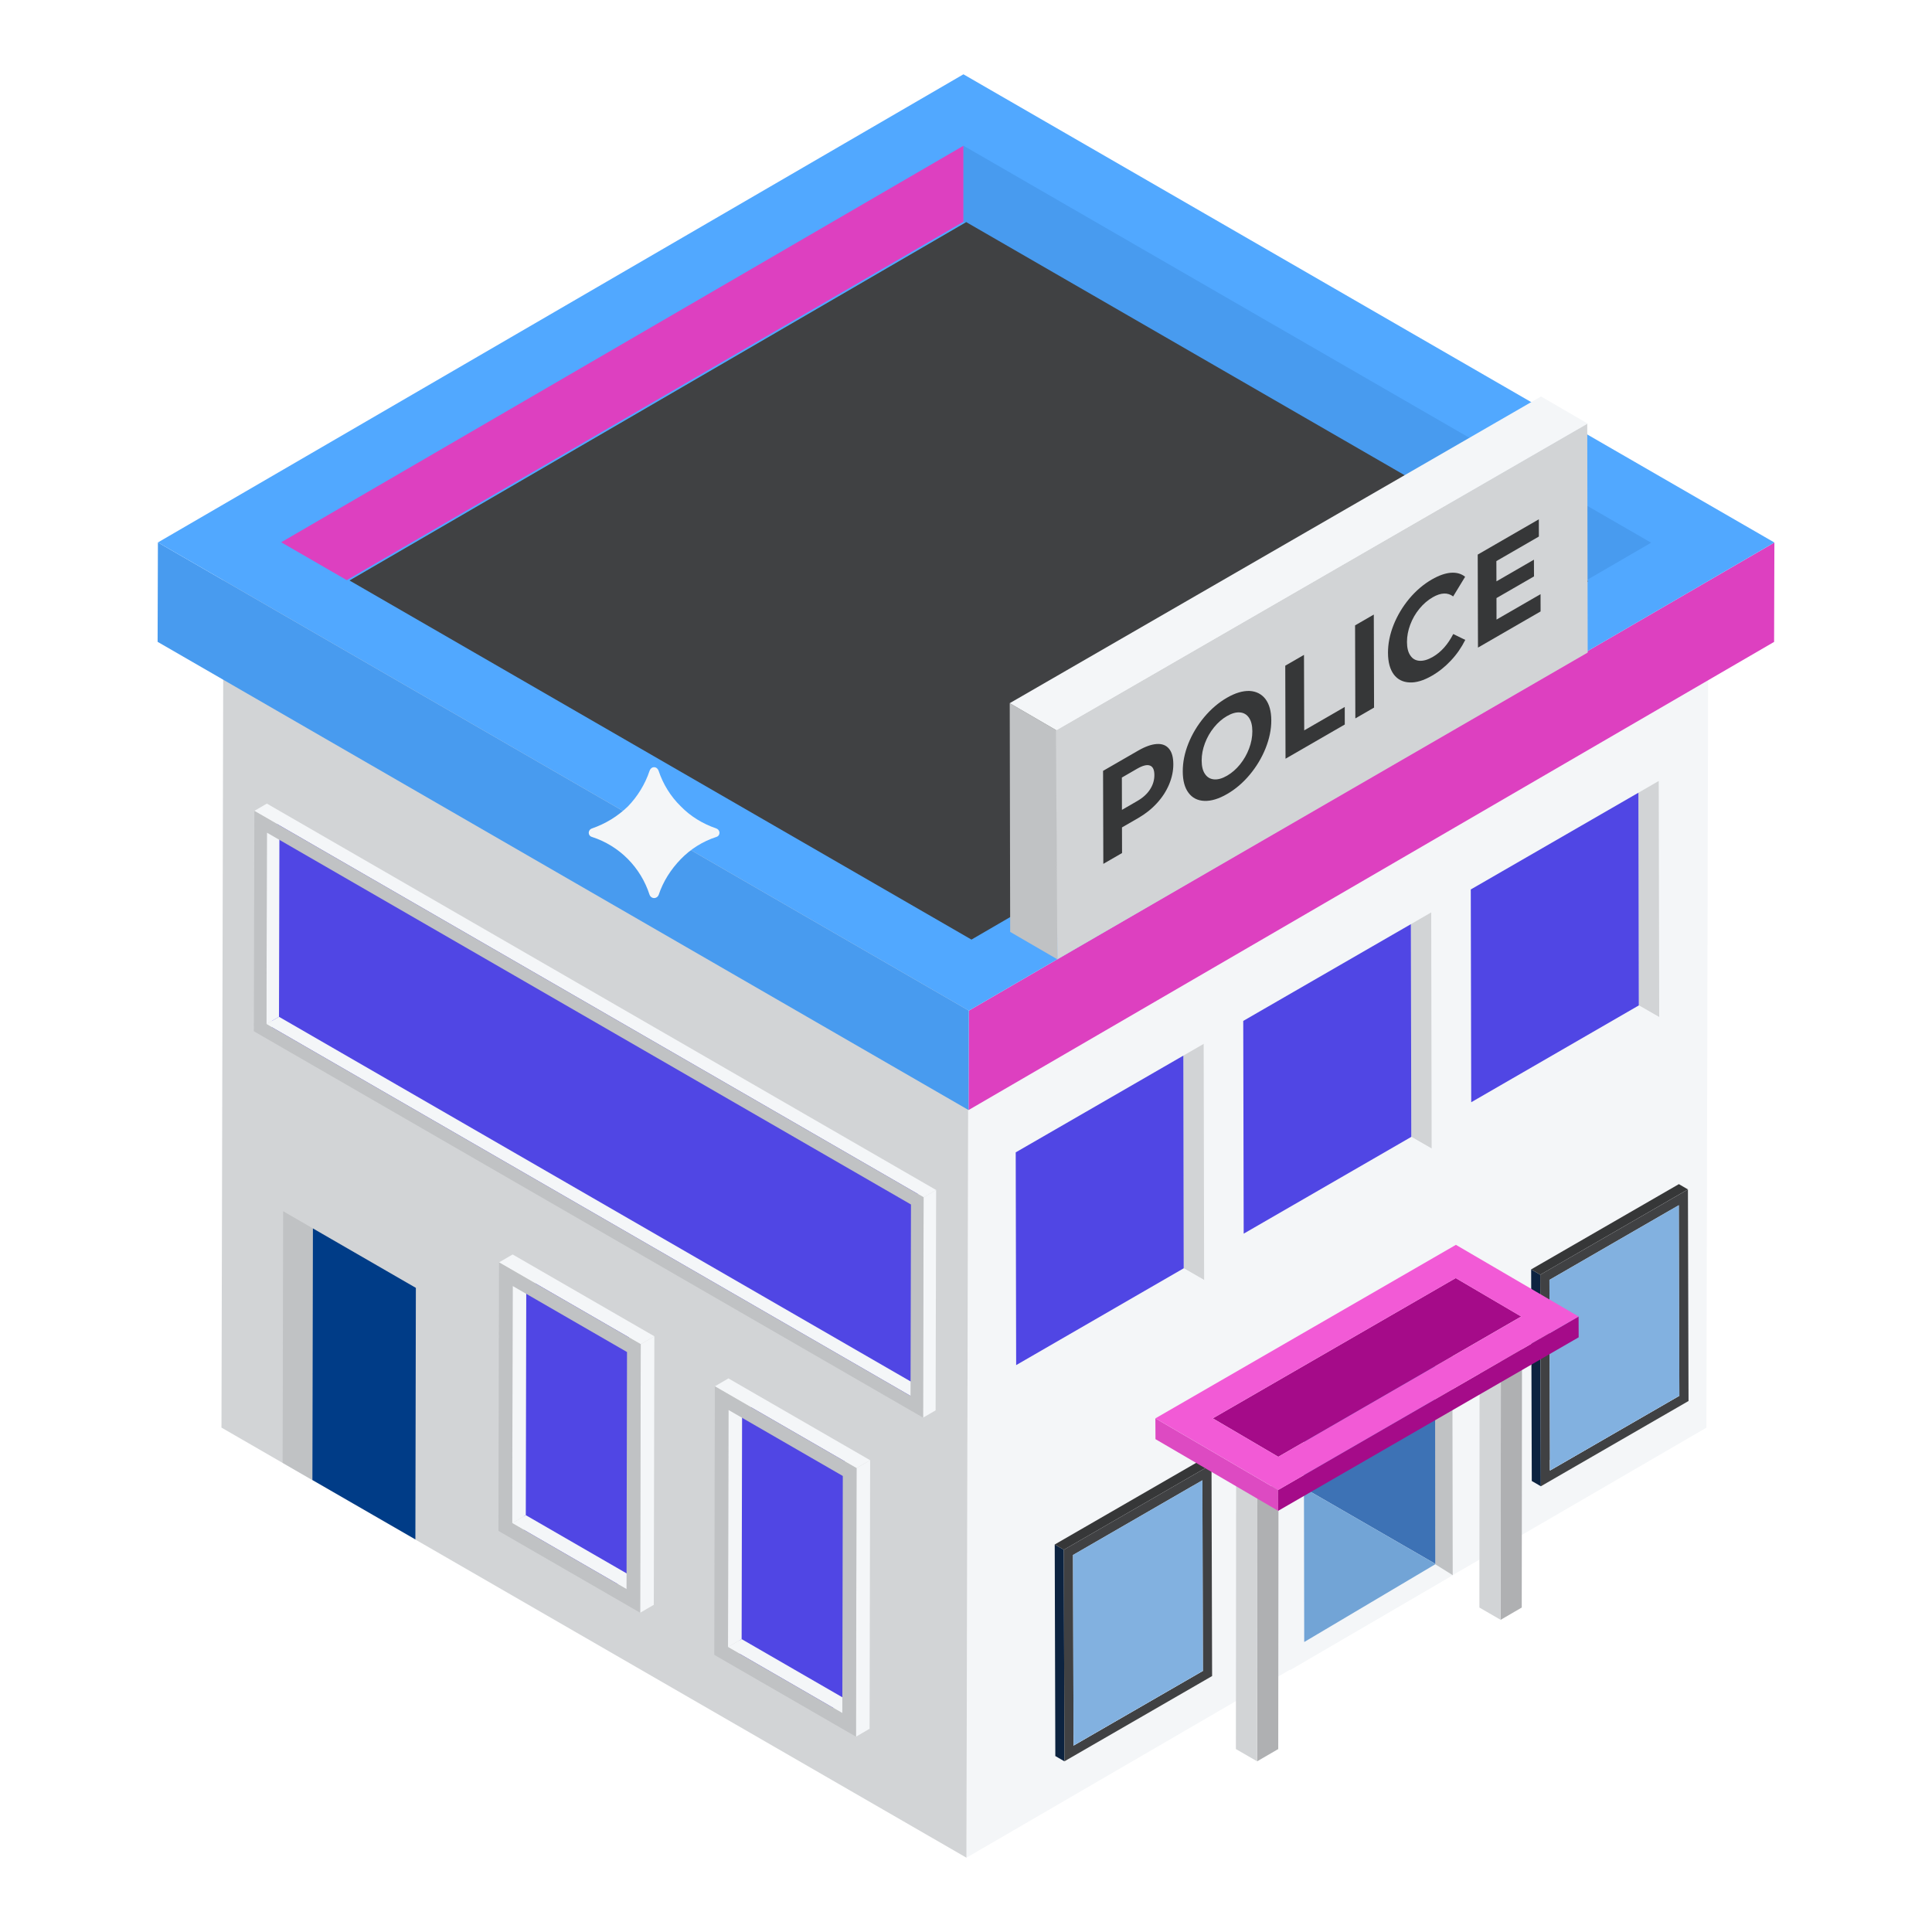<svg xmlns="http://www.w3.org/2000/svg" enable-background="new 0 0 52 52" viewBox="0 0 52 52" id="PoliceStation"><g fill="#6822a2" class="color000000 svgShape"><polygon fill="#f4f6f8" points="45.983 14.286 45.928 38.426 26.012 50 26.067 25.86" class="colore9e8e6 svgShape"></polygon><polygon fill="#d2d4d6" points="26.067 25.86 26.012 50 5.961 38.424 6.017 14.284" class="colord6d4d2 svgShape"></polygon><polygon fill="#dcdcdc" points="45.983 14.286 26.067 25.86 6.017 14.284 25.933 2.71" class="colordcdcdc svgShape"></polygon></g><g fill="#6822a2" class="color000000 svgShape"><polygon fill="#dd40c0" points="47.758 14.602 47.75 17.277 26.069 29.877 26.077 27.202" class="colorddb040 svgShape"></polygon><polygon fill="#489bef" points="26.077 27.202 26.069 29.877 4.242 17.275 4.25 14.6" class="colorefc348 svgShape"></polygon><polygon fill="#51a8ff" points="47.758 14.602 26.077 27.202 4.25 14.6 25.931 2" class="colorffd651 svgShape"></polygon><polygon fill="#dd40c0" points="7.568 14.595 9.334 15.615 25.933 5.968 25.933 3.922" class="colorddb040 svgShape"></polygon><polygon fill="#489bef" points="25.933 3.922 25.933 5.968 42.673 15.633 44.44 14.607" class="colorefc348 svgShape"></polygon><polygon fill="#404143" points="42.746 15.642 26.006 5.978 9.407 15.624 26.147 25.289" class="color434240 svgShape"></polygon></g><polygon fill="#d2d4d6" points="44.645 21.02 44.098 21.336 44.109 27.061 44.658 27.376" class="colord6d4d2 svgShape"></polygon><polygon fill="#f4f6f8" points="44.109 27.061 44.109 27.061 39.598 29.667 39.6 30.299 44.658 27.378 44.658 27.376" class="colorffffff svgShape"></polygon><polygon fill="#5046e4" points="44.098 21.336 39.586 23.94 39.598 29.667 44.109 27.061" class="color3f9ae0 svgShape"></polygon><polygon fill="#d2d4d6" points="38.521 24.558 37.974 24.874 37.985 30.599 38.533 30.914" class="colord6d4d2 svgShape"></polygon><polygon fill="#f4f6f8" points="37.985 30.599 37.985 30.599 33.474 33.204 33.476 33.837 38.533 30.915 38.533 30.914" class="colorffffff svgShape"></polygon><polygon fill="#5046e4" points="37.974 24.874 33.462 27.478 33.474 33.204 37.985 30.599" class="color3f9ae0 svgShape"></polygon><polygon fill="#d2d4d6" points="32.397 28.096 31.85 28.412 31.86 34.136 32.409 34.452" class="colord6d4d2 svgShape"></polygon><polygon fill="#f4f6f8" points="31.86 34.136 31.86 34.136 27.35 36.742 27.351 37.375 32.409 34.453 32.409 34.452" class="colorffffff svgShape"></polygon><polygon fill="#5046e4" points="31.85 28.412 27.338 31.016 27.35 36.742 31.86 34.136" class="color3f9ae0 svgShape"></polygon><g fill="#6822a2" class="color000000 svgShape"><polygon fill="#f4f6f8" points="34.712 37.268 39.088 34.723 39.1 42.396 34.726 44.95" class="colorffffff svgShape"></polygon><polygon fill="#c0c2c4" points="39.089 35.137 38.621 35.407 38.63 42.102 39.1 42.396" class="colorc4c2c0 svgShape"></polygon></g><g fill="#6822a2" class="color000000 svgShape"><g fill="#6822a2" class="color000000 svgShape"><polygon fill="#f4f6f8" points="41.718 39.578 41.473 39.436 44.956 37.425 45.2 37.567" class="colore9e8e6 svgShape"></polygon><polygon fill="#0c2340" points="41.472 40.003 41.228 39.861 41.211 34.166 41.456 34.309" class="color2d2c2b svgShape"></polygon><polygon fill="#363738" points="41.456 34.309 41.211 34.166 45.187 31.871 45.431 32.013" class="color383736 svgShape"></polygon><polygon fill="#d2d4d6" points="45.2 37.567 44.955 37.425 44.942 32.579 44.941 32.296 45.186 32.438" class="colord6d4d2 svgShape"></polygon><path fill="#404143" d="M41.456,34.309l3.975-2.295l0.016,5.694l-3.975,2.295L41.456,34.309z
											 M45.2,37.567l-0.015-5.129l-3.482,2.011l0.015,5.129L45.2,37.567" class="color434240 svgShape"></path></g><polygon fill="#f4f6f8" points="45.2 37.567 41.718 39.578 41.717 39.295 44.955 37.425" enable-background="new" class="colore9e8e6 svgShape"></polygon><polygon fill="#82b1e0" points="45.2 37.567 41.718 39.578 41.703 34.449 45.186 32.438" class="color82c6e0 svgShape"></polygon></g><g fill="#6822a2" class="color000000 svgShape"><g fill="#6822a2" class="color000000 svgShape"><polygon fill="#f4f6f8" points="28.895 46.981 28.65 46.839 32.132 44.829 32.377 44.971" class="colore9e8e6 svgShape"></polygon><polygon fill="#0c2340" points="28.649 47.406 28.404 47.264 28.388 41.57 28.633 41.712" class="color2d2c2b svgShape"></polygon><polygon fill="#363738" points="28.633 41.712 28.388 41.57 32.364 39.275 32.608 39.417" class="color383736 svgShape"></polygon><polygon fill="#d2d4d6" points="32.377 44.971 32.132 44.828 32.119 39.982 32.118 39.699 32.363 39.842" class="colord6d4d2 svgShape"></polygon><path fill="#404143" d="M28.633,41.712l3.975-2.295l0.016,5.694l-3.975,2.295L28.633,41.712z
											 M32.377,44.971l-0.015-5.129l-3.482,2.011l0.015,5.129L32.377,44.971" class="color434240 svgShape"></path></g><polygon fill="#f4f6f8" points="32.377 44.971 28.895 46.981 28.894 46.698 32.132 44.828" enable-background="new" class="colore9e8e6 svgShape"></polygon><polygon fill="#82b1e0" points="32.377 44.971 28.895 46.981 28.88 41.852 32.363 39.842" class="color82c6e0 svgShape"></polygon></g><g fill="#6822a2" class="color000000 svgShape"><g fill="#6822a2" class="color000000 svgShape"><polygon fill="#afb0b2" points="40.965 36.08 40.958 43.267 40.39 43.598 40.396 36.411" class="colorb2b0af svgShape"></polygon><polygon fill="#d2d4d6" points="40.396 36.411 40.39 43.598 39.818 43.267 39.824 36.08" class="colord6d4d2 svgShape"></polygon><polygon fill="#f4f6f8" points="40.965 36.08 40.396 36.411 39.824 36.08 40.393 35.75" class="colore9e8e6 svgShape"></polygon></g><g fill="#6822a2" class="color000000 svgShape"><polygon fill="#afb0b2" points="34.411 39.889 34.404 47.076 33.836 47.406 33.842 40.219" class="colorb2b0af svgShape"></polygon><polygon fill="#d2d4d6" points="33.842 40.219 33.836 47.406 33.264 47.076 33.271 39.889" class="colord6d4d2 svgShape"></polygon><polygon fill="#f4f6f8" points="34.411 39.889 33.842 40.219 33.271 39.889 33.839 39.559" class="colore9e8e6 svgShape"></polygon></g></g><g fill="#6822a2" class="color000000 svgShape"><g fill="#6822a2" class="color000000 svgShape"><polygon fill="#3d72b5" points="38.623 35.405 35.092 37.468 35.096 40.049 38.631 42.09" class="color3db542 svgShape"></polygon><polygon fill="#a50b89" points="32.642 38.175 34.405 39.21 40.944 35.434 39.181 34.399" class="colorcc4848 svgShape"></polygon><polygon fill="#72a4d6" points="35.096 40.049 35.103 44.195 38.631 42.102 38.631 42.09" class="color81d672 svgShape"></polygon><polygon fill="#a50b89" points="34.399 40.104 34.402 40.664 42.49 35.994 42.488 35.434" class="colorcc4848 svgShape"></polygon><polygon fill="#dd4ac2" points="31.097 38.175 31.1 38.735 34.402 40.664 34.399 40.104" class="colordd4a4a svgShape"></polygon><path fill="#f25ad6" d="M42.488,35.434l-8.088,4.67l-3.302-1.929l8.088-4.67L42.488,35.434z
									 M34.405,39.21l6.539-3.775l-1.763-1.035l-6.539,3.775L34.405,39.21" class="colorf25a5a svgShape"></path></g></g><g fill="#6822a2" class="color000000 svgShape"><polygon fill="#5046e4" points="24.709 31.915 24.696 37.531 24.376 37.717 7.32 27.87 7.333 22.254 7.653 22.069" class="color3f9ae0 svgShape"></polygon><g fill="#6822a2" class="color000000 svgShape"><polygon fill="#f4f6f8" points="7.172 27.563 7.509 27.367 7.521 22.215 7.184 22.411" class="colore9e8e6 svgShape"></polygon><polygon fill="#f4f6f8" points="24.507 37.571 24.844 37.375 7.509 27.367 7.172 27.563" class="colorffffff svgShape"></polygon><polygon fill="#f4f6f8" points="24.845 38.156 25.182 37.96 25.196 32.029 24.859 32.225" class="colore9e8e6 svgShape"></polygon><polygon fill="#f4f6f8" points="24.859 32.225 25.196 32.029 7.183 21.629 6.846 21.825" class="colorffffff svgShape"></polygon><path fill="#c0c2c4" d="M24.845,38.156L6.832,27.756l0.014-5.931l18.013,10.4L24.845,38.156z
									 M7.172,27.563l17.335,10.008l0.012-5.152L7.184,22.411L7.172,27.563" class="colorc4c2c0 svgShape"></path></g></g><g fill="#6822a2" class="color000000 svgShape"><polygon fill="#5046e4" points="16.928 35.964 16.914 42.462 16.597 42.646 14.102 41.207 14.115 34.709 14.432 34.525" class="color3f9ae0 svgShape"></polygon><g fill="#6822a2" class="color000000 svgShape"><polygon fill="#f4f6f8" points="13.786 40.994 14.152 40.781 14.165 34.4 13.799 34.613" class="colore9e8e6 svgShape"></polygon><polygon fill="#f4f6f8" points="16.863 42.771 17.229 42.558 14.152 40.781 13.786 40.994" class="colorffffff svgShape"></polygon><polygon fill="#f4f6f8" points="17.23 43.407 17.597 43.194 17.612 35.966 17.246 36.179" class="colore9e8e6 svgShape"></polygon><polygon fill="#f4f6f8" points="17.246 36.179 17.612 35.966 13.798 33.764 13.432 33.977" class="colorffffff svgShape"></polygon><path fill="#c0c2c4" d="M17.23,43.407l-3.814-2.202l0.015-7.228l3.814,2.202L17.23,43.407z
									 M13.786,40.994l3.077,1.777l0.013-6.381l-3.077-1.777L13.786,40.994" class="colorc4c2c0 svgShape"></path></g></g><g fill="#6822a2" class="color000000 svgShape"><polygon fill="#5046e4" points="22.736 39.3 22.723 45.798 22.405 45.982 19.91 44.542 19.924 38.045 20.241 37.861" class="color3f9ae0 svgShape"></polygon><g fill="#6822a2" class="color000000 svgShape"><polygon fill="#f4f6f8" points="19.594 44.33 19.961 44.117 19.974 37.736 19.607 37.949" class="colore9e8e6 svgShape"></polygon><polygon fill="#f4f6f8" points="22.671 46.107 23.038 45.894 19.961 44.117 19.594 44.33" class="colorffffff svgShape"></polygon><polygon fill="#f4f6f8" points="23.039 46.743 23.405 46.53 23.42 39.302 23.054 39.515" class="colore9e8e6 svgShape"></polygon><polygon fill="#f4f6f8" points="23.054 39.515 23.42 39.302 19.606 37.1 19.24 37.313" class="colorffffff svgShape"></polygon><path fill="#c0c2c4" d="M23.039,46.743l-3.814-2.202l0.015-7.228l3.814,2.202L23.039,46.743z
									 M19.594,44.33l3.077,1.777l0.013-6.381l-3.077-1.777L19.594,44.33" class="colorc4c2c0 svgShape"></path></g></g><g fill="#6822a2" class="color000000 svgShape"><polygon fill="#c0c2c4" points="8.422 33.063 7.621 32.6 7.607 39.372 11.18 41.434 11.18 41.433 8.408 39.834" class="colorc4c2c0 svgShape"></polygon><polygon fill="#003c87" points="8.422 33.063 8.408 39.834 11.18 41.433 11.193 34.663" class="color005e87 svgShape"></polygon></g><g fill="#6822a2" class="color000000 svgShape"><g fill="#6822a2" class="color000000 svgShape"><polygon fill="#c0c2c4" points="28.459 25.82 27.189 25.082 27.177 18.926 28.447 19.665" class="colorc4c2c0 svgShape"></polygon><polygon fill="#f4f6f8" points="28.447 19.665 27.177 18.926 41.476 10.671 42.746 11.409" class="colore9e8e6 svgShape"></polygon><polygon fill="#d2d4d6" points="42.721 11.409 42.733 17.564 28.459 25.82 28.421 19.665" class="colord6d4d2 svgShape"></polygon></g></g><g fill="#6822a2" class="color000000 svgShape"><path fill="#363738" d="M31.463 20.151c.077.09.116.229.117.416.001.183-.038.365-.114.547-.076.18-.185.349-.327.503-.142.156-.309.288-.502.4l-.439.253.002.69-.504.291-.007-2.503.943-.544c.194-.112.361-.17.503-.179C31.277 20.016 31.387 20.059 31.463 20.151zM30.952 21.249c.079-.121.118-.25.118-.388-0-.142-.04-.227-.12-.256-.078-.03-.194-.001-.345.086l-.41.237.002.87.41-.237C30.759 21.474 30.874 21.37 30.952 21.249M34.059 18.814c.104.138.157.328.158.573.001.246-.052.497-.154.754-.104.258-.246.494-.425.709-.181.217-.383.39-.61.521-.226.131-.429.192-.612.185-.181-.007-.324-.079-.427-.217-.104-.138-.154-.33-.155-.575-.001-.246.049-.495.151-.752.102-.255.244-.491.425-.709.182-.217.385-.391.611-.522.226-.131.429-.19.611-.184C33.812 18.607 33.954 18.679 34.059 18.814zM33.619 20.148c.059-.154.088-.311.088-.466-0-.154-.03-.275-.09-.363s-.141-.136-.246-.144c-.103-.009-.22.025-.348.099-.128.074-.245.176-.348.303-.104.129-.185.27-.244.427-.059.156-.088.311-.088.466 0.0.154.03.277.09.363.06.088.141.136.246.144.103.009.22-.025.348-.099.128-.074.245-.176.348-.303C33.479 20.446 33.56 20.304 33.619 20.148" class="color383736 svgShape"></path><polygon fill="#363738" points="35.097 17.626 35.103 19.658 36.194 19.028 36.195 19.5 34.6 20.421 34.593 17.917" class="color383736 svgShape"></polygon><polygon fill="#363738" points="36.976 16.541 36.983 19.045 36.479 19.336 36.472 16.832" class="color383736 svgShape"></polygon><path fill="#363738" d="M38.537,15.597c0.189-0.109,0.361-0.169,0.512-0.181
						c0.153-0.011,0.281,0.024,0.385,0.108l-0.322,0.529c-0.147-0.111-0.33-0.104-0.549,0.022
						c-0.134,0.077-0.254,0.181-0.36,0.31c-0.106,0.129-0.188,0.272-0.246,0.428
						c-0.059,0.156-0.088,0.311-0.088,0.466c0,0.154,0.03,0.277,0.09,0.363
						c0.058,0.089,0.141,0.136,0.247,0.143c0.106,0.007,0.227-0.028,0.361-0.106
						c0.218-0.126,0.401-0.33,0.547-0.614l0.324,0.158c-0.103,0.205-0.23,0.39-0.385,0.554
						c-0.153,0.164-0.324,0.302-0.513,0.411c-0.222,0.128-0.423,0.189-0.601,0.18
						c-0.18-0.008-0.322-0.078-0.426-0.216c-0.102-0.139-0.154-0.331-0.155-0.579
						c-0.001-0.247,0.05-0.5,0.151-0.755c0.102-0.255,0.244-0.491,0.423-0.706
						C38.111,15.899,38.313,15.726,38.537,15.597z" class="color383736 svgShape"></path><polygon fill="#363738" points="41.418 13.977 41.419 14.441 40.275 15.102 40.277 15.647 41.286 15.064 41.288 15.514 40.278 16.097 40.279 16.676 41.464 15.992 41.465 16.457 39.78 17.43 39.773 14.927" class="color383736 svgShape"></polygon></g><path fill="#f4f6f8" d="M19.276,22.528c-0.365,0.119-0.69,0.325-0.952,0.595
			c-0.27,0.278-0.476,0.603-0.595,0.96c-0.048,0.119-0.198,0.119-0.246,0
			c-0.238-0.738-0.81-1.317-1.548-1.556c-0.119-0.032-0.119-0.19,0-0.23
			c0.365-0.127,0.69-0.325,0.968-0.595c0.254-0.262,0.46-0.595,0.579-0.952
			c0.048-0.135,0.198-0.135,0.246,0c0.119,0.357,0.325,0.69,0.595,0.952
			c0.262,0.27,0.587,0.468,0.952,0.595C19.395,22.337,19.395,22.496,19.276,22.528z" class="colorffffff svgShape"></path></svg>